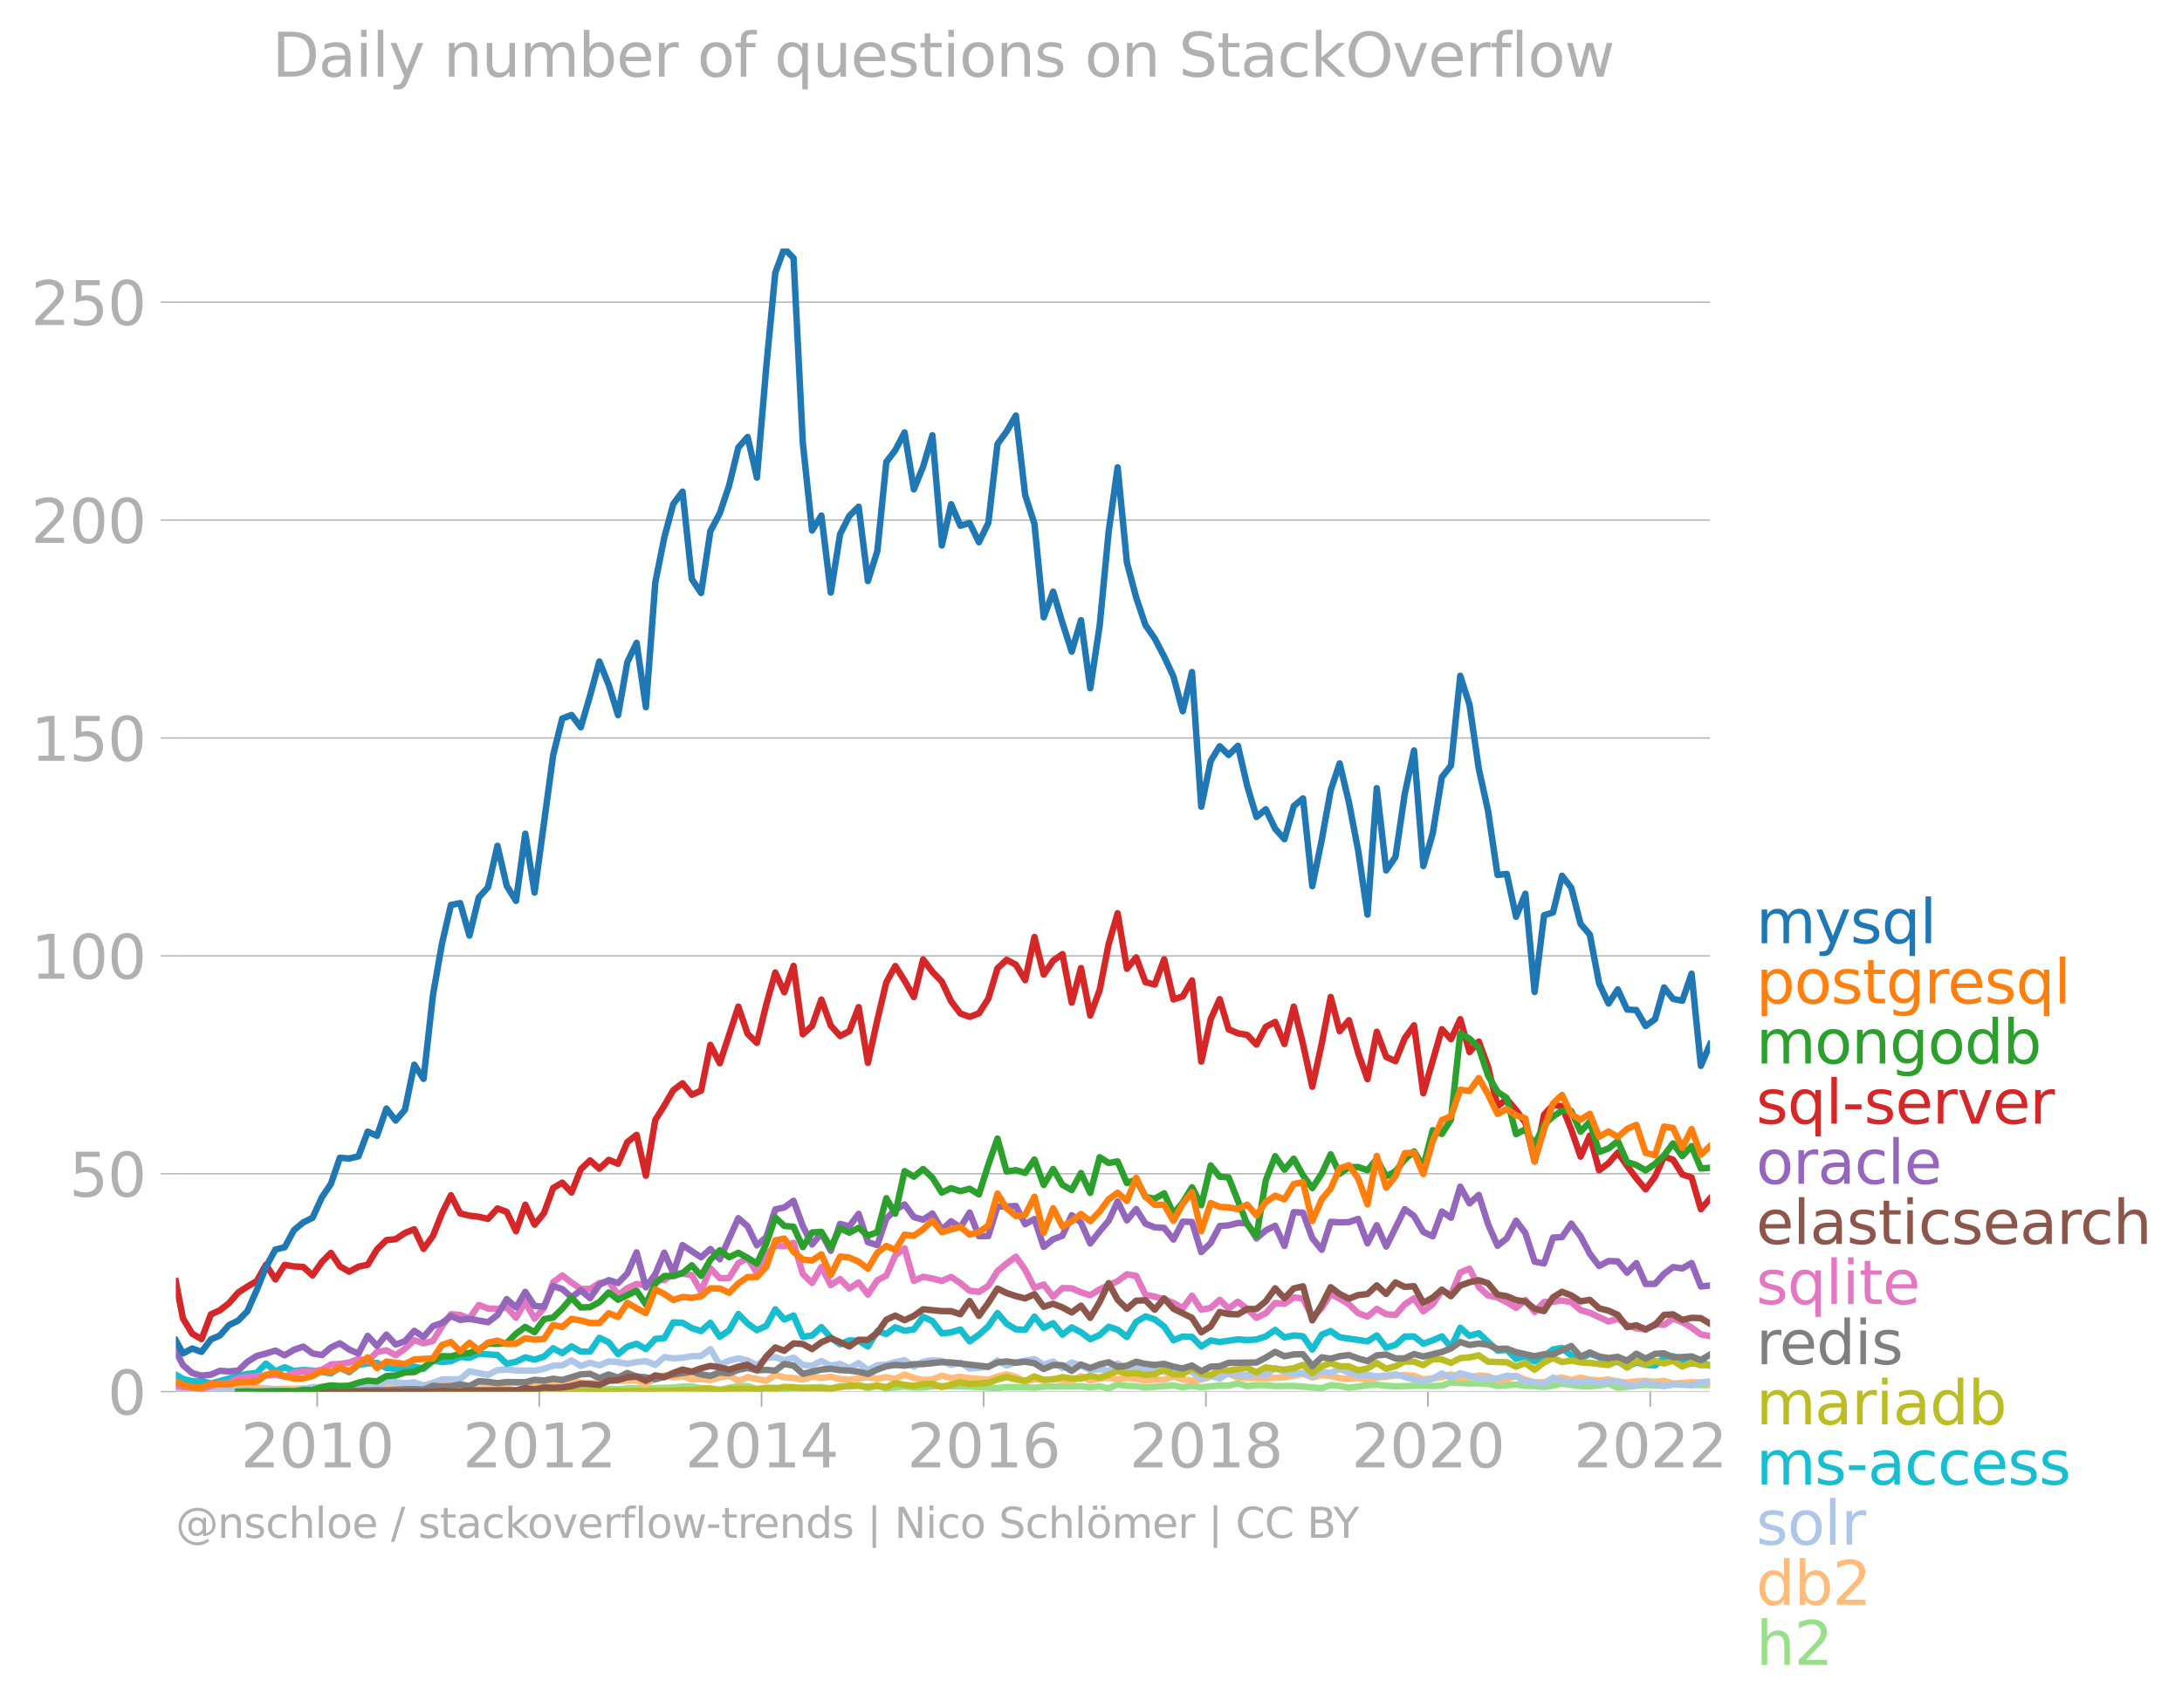 <svg xmlns:xlink="http://www.w3.org/1999/xlink" width="677.207" height="530.235" viewBox="0 0 507.905 397.676" xmlns="http://www.w3.org/2000/svg"><defs><style>*{stroke-linejoin:round;stroke-linecap:butt}</style></defs><g id="figure_1"><path d="M0 397.676h507.905V0H0v397.676z" style="fill:none" id="patch_1"/><g id="axes_1"><path d="M40.922 323.95h357.12V57.838H40.923V323.95z" style="fill:none" id="patch_2"/><g id="matplotlib.axis_1"><g id="xtick_1"><g id="line2d_1"><defs><path id="mc02fc3fe0a" d="M0 0v3.5" style="stroke:#b0b0b0;stroke-width:.4"/></defs><use xlink:href="#mc02fc3fe0a" x="73.842" y="323.95" style="fill:#b0b0b0;stroke:#b0b0b0;stroke-width:.4"/></g><g style="fill:#b0b0b0" transform="matrix(.14 0 0 -.14 56.027 341.588)" id="text_1"><defs><path id="DejaVuSans-32" d="M1228 531h2203V0H469v531q359 372 979 998 621 627 780 809 303 340 423 576 121 236 121 464 0 372-261 606-261 235-680 235-297 0-627-103-329-103-704-313v638q381 153 712 231 332 78 607 78 725 0 1156-363 431-362 431-968 0-288-108-546-107-257-392-607-78-91-497-524-418-433-1181-1211z" transform="scale(.016)"/><path id="DejaVuSans-30" d="M2034 4250q-487 0-733-480-245-479-245-1442 0-959 245-1439 246-480 733-480 491 0 736 480 246 480 246 1439 0 963-246 1442-245 480-736 480zm0 500q785 0 1199-621 414-620 414-1801 0-1178-414-1799Q2819-91 2034-91q-784 0-1198 620-414 621-414 1799 0 1181 414 1801 414 621 1198 621z" transform="scale(.016)"/><path id="DejaVuSans-31" d="M794 531h1031v3560L703 3866v575l1116 225h631V531h1031V0H794v531z" transform="scale(.016)"/></defs><use xlink:href="#DejaVuSans-32"/><use xlink:href="#DejaVuSans-30" x="63.623"/><use xlink:href="#DejaVuSans-31" x="127.246"/><use xlink:href="#DejaVuSans-30" x="190.869"/></g></g><g id="xtick_2"><use xlink:href="#mc02fc3fe0a" x="125.521" y="323.95" style="fill:#b0b0b0;stroke:#b0b0b0;stroke-width:.4" id="line2d_2"/><g style="fill:#b0b0b0" transform="matrix(.14 0 0 -.14 107.706 341.588)" id="text_2"><use xlink:href="#DejaVuSans-32"/><use xlink:href="#DejaVuSans-30" x="63.623"/><use xlink:href="#DejaVuSans-31" x="127.246"/><use xlink:href="#DejaVuSans-32" x="190.869"/></g></g><g id="xtick_3"><use xlink:href="#mc02fc3fe0a" x="177.272" y="323.95" style="fill:#b0b0b0;stroke:#b0b0b0;stroke-width:.4" id="line2d_3"/><g style="fill:#b0b0b0" transform="matrix(.14 0 0 -.14 159.457 341.588)" id="text_3"><defs><path id="DejaVuSans-34" d="M2419 4116 825 1625h1594v2491zm-166 550h794V1625h666v-525h-666V0h-628v1100H313v609l1940 2957z" transform="scale(.016)"/></defs><use xlink:href="#DejaVuSans-32"/><use xlink:href="#DejaVuSans-30" x="63.623"/><use xlink:href="#DejaVuSans-31" x="127.246"/><use xlink:href="#DejaVuSans-34" x="190.869"/></g></g><g id="xtick_4"><use xlink:href="#mc02fc3fe0a" x="228.951" y="323.95" style="fill:#b0b0b0;stroke:#b0b0b0;stroke-width:.4" id="line2d_4"/><g style="fill:#b0b0b0" transform="matrix(.14 0 0 -.14 211.136 341.588)" id="text_4"><defs><path id="DejaVuSans-36" d="M2113 2584q-425 0-674-291-248-290-248-796 0-503 248-796 249-292 674-292t673 292q248 293 248 796 0 506-248 796-248 291-673 291zm1253 1979v-575q-238 112-480 171-242 60-480 60-625 0-955-422-329-422-376-1275 184 272 462 417 279 145 613 145 703 0 1111-427 408-426 408-1160 0-719-425-1154Q2819-91 2113-91q-810 0-1238 620-428 621-428 1799 0 1106 525 1764t1409 658q238 0 480-47t505-140z" transform="scale(.016)"/></defs><use xlink:href="#DejaVuSans-32"/><use xlink:href="#DejaVuSans-30" x="63.623"/><use xlink:href="#DejaVuSans-31" x="127.246"/><use xlink:href="#DejaVuSans-36" x="190.869"/></g></g><g id="xtick_5"><use xlink:href="#mc02fc3fe0a" x="280.702" y="323.95" style="fill:#b0b0b0;stroke:#b0b0b0;stroke-width:.4" id="line2d_5"/><g style="fill:#b0b0b0" transform="matrix(.14 0 0 -.14 262.887 341.588)" id="text_5"><defs><path id="DejaVuSans-38" d="M2034 2216q-450 0-708-241-257-241-257-662 0-422 257-663 258-241 708-241t709 242q260 243 260 662 0 421-258 662-257 241-711 241zm-631 268q-406 100-633 378-226 279-226 679 0 559 398 884 399 325 1092 325 697 0 1094-325t397-884q0-400-227-679-226-278-629-378 456-106 710-416 255-309 255-755 0-679-414-1042Q2806-91 2034-91q-771 0-1186 362-414 363-414 1042 0 446 256 755 257 310 713 416zm-231 997q0-362 226-565 227-203 636-203 407 0 636 203 230 203 230 565 0 363-230 566-229 203-636 203-409 0-636-203-226-203-226-566z" transform="scale(.016)"/></defs><use xlink:href="#DejaVuSans-32"/><use xlink:href="#DejaVuSans-30" x="63.623"/><use xlink:href="#DejaVuSans-31" x="127.246"/><use xlink:href="#DejaVuSans-38" x="190.869"/></g></g><g id="xtick_6"><use xlink:href="#mc02fc3fe0a" x="332.381" y="323.95" style="fill:#b0b0b0;stroke:#b0b0b0;stroke-width:.4" id="line2d_6"/><g style="fill:#b0b0b0" transform="matrix(.14 0 0 -.14 314.566 341.588)" id="text_6"><use xlink:href="#DejaVuSans-32"/><use xlink:href="#DejaVuSans-30" x="63.623"/><use xlink:href="#DejaVuSans-32" x="127.246"/><use xlink:href="#DejaVuSans-30" x="190.869"/></g></g><g id="xtick_7"><use xlink:href="#mc02fc3fe0a" x="384.131" y="323.95" style="fill:#b0b0b0;stroke:#b0b0b0;stroke-width:.4" id="line2d_7"/><g style="fill:#b0b0b0" transform="matrix(.14 0 0 -.14 366.316 341.588)" id="text_7"><use xlink:href="#DejaVuSans-32"/><use xlink:href="#DejaVuSans-30" x="63.623"/><use xlink:href="#DejaVuSans-32" x="127.246"/><use xlink:href="#DejaVuSans-32" x="190.869"/></g></g></g><g id="matplotlib.axis_2"><g id="ytick_1"><path d="M40.922 323.95h357.12" clip-path="url(#p353e716bc3)" style="fill:none;stroke:#b0b0b0;stroke-width:.3;stroke-linecap:square" id="line2d_8"/><g id="line2d_9"><defs><path id="mfaa121a5dd" d="M0 0h-3.5" style="stroke:#b0b0b0;stroke-width:.3"/></defs><use xlink:href="#mfaa121a5dd" x="40.922" y="323.95" style="fill:#b0b0b0;stroke:#b0b0b0;stroke-width:.3"/></g><use xlink:href="#DejaVuSans-30" style="fill:#b0b0b0" transform="matrix(.14 0 0 -.14 25.015 329.269)" id="text_8"/></g><g id="ytick_2"><path d="M40.922 273.228h357.12" clip-path="url(#p353e716bc3)" style="fill:none;stroke:#b0b0b0;stroke-width:.3;stroke-linecap:square" id="line2d_10"/><use xlink:href="#mfaa121a5dd" x="40.922" y="273.228" style="fill:#b0b0b0;stroke:#b0b0b0;stroke-width:.3" id="line2d_11"/><g style="fill:#b0b0b0" transform="matrix(.14 0 0 -.14 16.108 278.546)" id="text_9"><defs><path id="DejaVuSans-35" d="M691 4666h2478v-532H1269V2991q137 47 274 70 138 23 276 23 781 0 1237-428 457-428 457-1159 0-753-469-1171Q2575-91 1722-91q-294 0-599 50Q819 9 494 109v635q281-153 581-228t634-75q541 0 856 284 316 284 316 772 0 487-316 771-315 285-856 285-253 0-505-56-251-56-513-175v2344z" transform="scale(.016)"/></defs><use xlink:href="#DejaVuSans-35"/><use xlink:href="#DejaVuSans-30" x="63.623"/></g></g><g id="ytick_3"><path d="M40.922 222.505h357.12" clip-path="url(#p353e716bc3)" style="fill:none;stroke:#b0b0b0;stroke-width:.3;stroke-linecap:square" id="line2d_12"/><use xlink:href="#mfaa121a5dd" x="40.922" y="222.505" style="fill:#b0b0b0;stroke:#b0b0b0;stroke-width:.3" id="line2d_13"/><g style="fill:#b0b0b0" transform="matrix(.14 0 0 -.14 7.2 227.824)" id="text_10"><use xlink:href="#DejaVuSans-31"/><use xlink:href="#DejaVuSans-30" x="63.623"/><use xlink:href="#DejaVuSans-30" x="127.246"/></g></g><g id="ytick_4"><path d="M40.922 171.783h357.12" clip-path="url(#p353e716bc3)" style="fill:none;stroke:#b0b0b0;stroke-width:.3;stroke-linecap:square" id="line2d_14"/><use xlink:href="#mfaa121a5dd" x="40.922" y="171.783" style="fill:#b0b0b0;stroke:#b0b0b0;stroke-width:.3" id="line2d_15"/><g style="fill:#b0b0b0" transform="matrix(.14 0 0 -.14 7.2 177.102)" id="text_11"><use xlink:href="#DejaVuSans-31"/><use xlink:href="#DejaVuSans-35" x="63.623"/><use xlink:href="#DejaVuSans-30" x="127.246"/></g></g><g id="ytick_5"><path d="M40.922 121.06h357.12" clip-path="url(#p353e716bc3)" style="fill:none;stroke:#b0b0b0;stroke-width:.3;stroke-linecap:square" id="line2d_16"/><use xlink:href="#mfaa121a5dd" x="40.922" y="121.061" style="fill:#b0b0b0;stroke:#b0b0b0;stroke-width:.3" id="line2d_17"/><g style="fill:#b0b0b0" transform="matrix(.14 0 0 -.14 7.2 126.38)" id="text_12"><use xlink:href="#DejaVuSans-32"/><use xlink:href="#DejaVuSans-30" x="63.623"/><use xlink:href="#DejaVuSans-30" x="127.246"/></g></g><g id="ytick_6"><path d="M40.922 70.338h357.12" clip-path="url(#p353e716bc3)" style="fill:none;stroke:#b0b0b0;stroke-width:.3;stroke-linecap:square" id="line2d_18"/><use xlink:href="#mfaa121a5dd" x="40.922" y="70.338" style="fill:#b0b0b0;stroke:#b0b0b0;stroke-width:.3" id="line2d_19"/><g style="fill:#b0b0b0" transform="matrix(.14 0 0 -.14 7.2 75.657)" id="text_13"><use xlink:href="#DejaVuSans-32"/><use xlink:href="#DejaVuSans-35" x="63.623"/><use xlink:href="#DejaVuSans-30" x="127.246"/></g></g></g><path d="m40.922 323.886 8.177.064 30.017-.098 4.318-.033 4.319-.098 2.194.196 2.16-.035 2.159-.194 4.318-.033 2.195.131 4.177-.262 2.159.155 2.159-.35 4.318.195 4.354-.115 2.16.344 2.159-.48 2.159.186 2.195-.164 2.123-.29 2.124.225 2.16-.126 2.159.322 2.159.017 2.16-.279 4.353.245 2.16-.245 2.158-.026 2.16.223 2.194-.23 4.177-.13 2.16-.269 2.158.007 2.16.433 2.159-.008 2.194.328 4.319-.851 2.16.024 2.158.63 2.195-.261 2.088.01 2.089.219 4.318-.262 2.16.036 2.159-.167 2.194.36 2.16-.565 2.159.107 2.159-.344 2.16.704 2.194-.524 2.088.581 4.248-.457 2.159.269 2.16-.032 2.158-.263 2.195-.065 2.16.091 2.158-.058 8.637.436 2.124-.24 4.319.033 2.159.134 2.159-.265 4.354-.04 4.318-.067 2.16.27 2.194-.229 2.088.483 2.089-.908 2.16.316 2.158.077 2.16.295 6.513-.473 2.159.407 2.159-.306 2.16.338 4.282-.434 2.089.042 2.159-.487 2.16.618 2.158-.246 2.16.017 2.194.196 4.319-.033 6.513.524 2.088-.704 2.088.18 2.16.429 4.318-.575 2.16-.148 2.194.261 2.16.124 6.477-.156 2.194.098 2.124-.09 2.124-.761 4.318.262 2.16-.063 2.159.128 2.195.491 4.318-.327 2.16.316 2.158.044 2.195.229 2.088-.333 2.089-.452 4.318.589 2.16.025 2.159-.156 2.194-.458 2.16.952 6.477-.658 4.283.194 2.089-.325 2.159-.09 2.16.221 4.317.033h0" clip-path="url(#p353e716bc3)" style="fill:none;stroke:#98df8a;stroke-width:1.5;stroke-linecap:square" id="line2d_20"/><path d="m40.922 323.316 1.664.34 2.16-.18 4.353.245 2.089-.35 2.088.055 2.16-.186 2.158.12 2.16-.256 2.159.06 2.195.197 2.159-.087 2.159.054 2.16-.156 2.158.156 6.372-.524 2.159.03 2.16.33 4.318-.327 2.194.295 2.16-.366 2.159-.027 2.159.163 2.16-.032 4.282-.804 2.089.182 2.159.586 2.159-.095 2.16-.92 2.158.364 2.195-.164 2.16.105 2.159-.301 4.318.229 2.195.523 2.123-.41 2.124-.67 6.478.46 2.16-.132 2.194-.393h4.318l2.16-.118 2.159 1.002 2.194-1.506 2.089-.699 2.088.536 2.16-.313 2.158.77 2.16-.094 2.159.258 2.194-.621 2.16-.415 2.159 1.167 2.16-.795 4.353.795 2.088-1.324 2.089.539 2.159.16 2.16.364 2.158-.703 2.16.343 2.194-.295 2.16.527 2.159.128 4.318-.557 2.195.36 2.088-.359 2.089.425 2.159-1.045 2.159.783 2.16.502 2.158-.142 2.195-.884 2.16.586 2.158-.291 2.16.291 4.353.363 2.124-.751 2.124-.492 2.16.576 2.159 1.093 2.159-.552 2.159.224 2.195-.261 4.318.49 2.16-1.163 2.158 1 2.195-.458 2.088-.149 2.089.312 2.16-.3 2.158.17 2.16.507 2.159-.278 2.194.032 2.16-.769 2.159.704 2.159.21 2.16-.145 2.194-.72 2.088-.194 2.089-.46 2.159.91 6.478.137 4.353-.239 4.319-.811 2.159.886 2.195-.589 2.088.203 2.088.517 2.16.132 2.159-.164 2.16.401 2.158-.467 4.354-.514 2.16-.075 2.159.143 2.159.806 4.318-.478 2.124-.667 2.16.914 2.158-.26 2.16-.383 2.159.154 2.195.982 2.159-.256 2.159-.791 2.16.892 2.158.613 2.195-.033 2.088-.706 2.089-.406 2.16.6 2.158-.568 2.16.466 2.159.222 2.194-.262 2.16.547 2.159.173 2.159-.274 2.16-.119 2.194.23 2.088-.21 2.089.602 4.318-.295 2.16.062 2.159.298h0" clip-path="url(#p353e716bc3)" style="fill:none;stroke:#ffbb78;stroke-width:1.5;stroke-linecap:square" id="line2d_21"/><path d="m40.922 323.886 1.664-.1 8.602.091 2.088-.189 6.478.025 2.159-.221 2.195-.098 2.159.218 2.159.01 2.16-.247 2.158-.505 2.195.065 2.088-.18 2.089-.049 2.159.297 2.16-.395 2.158-.72 2.16.851 2.194-1.243 4.319.49 2.159-.2 2.16.724 2.194-.622 2.088-.764 4.248-.082 2.159-1.837 4.318.818 2.195-1.08 2.16-.167 2.159.232 4.318.066 2.195-.458 2.123-.718 2.124-.068 2.16-1.15 2.159 1.281 2.159-.74 2.16.61 2.194-.917 2.159.171 2.16.385 2.158-.418 2.16-.203 2.194.883 2.089-1.825 2.088.287 2.16-.123 2.158-.368 2.16-.072 2.159-1.564 2.194 3.6 2.16-.92 2.159-.553 2.16.52 2.158 1.084 2.195-1.67 2.088-.221 2.089.745 2.159-.615 2.16 1.695 2.158.165 2.16-1.081 2.194 1.08 2.16-.405 2.159.994 2.159-1.197 2.16 1.655 2.194-1.145 2.088-.152 2.089-.568 2.159-.466 2.159 1.513 2.16-1.141 2.158-.364 2.195.163 2.16.945 2.158-.52 2.16 1.365 4.353-.383 2.124-1.516 2.124 1.19 2.16-.745 4.318-.744 2.159 1.292 2.195-.72 2.159 1.525 2.159-1.296 2.16.687 2.158 1.08 2.195-.229 2.088.381 2.089-1.69 2.16 1.236 2.158-.287 2.16.726 2.159-.039 2.194.295 2.16.083 2.159-.312 2.159.244 2.16 1.555 2.194-.621 2.088.621 2.089-1.341 2.159.598 2.16-.042 2.158-.263 2.16.198 2.194-1.604 2.16.933 2.159.31 2.159-.107 2.159.828 2.195-1.146 2.088.332 2.088-.953 2.16.871 2.159.7 2.16-.159 2.158.322 2.195-.164 2.16-.327 4.318 1.251 2.159.353 2.194-.557 2.124-1.222 2.124.928 2.16-.956 2.158.53 2.16.721 2.159-.164 2.195.098 2.159-.644 2.159.153 2.16 1.267 2.158.107 2.195.393 2.088-1.46 2.089.707 4.318.393 2.16-.41 2.159.574 2.194-.393 2.16-.046 2.159.864 2.159.05 2.16-.639 4.282.856 2.089-.398 4.318.197 2.16-.626 2.159-.258h0" clip-path="url(#p353e716bc3)" style="fill:none;stroke:#aec7e8;stroke-width:1.5;stroke-linecap:square" id="line2d_22"/><g style="fill:#1f77b4" transform="matrix(.14 0 0 -.14 408.756 219.564)" id="text_14"><defs><path id="DejaVuSans-6d" d="M3328 2828q216 388 516 572t706 184q547 0 844-383 297-382 297-1088V0h-578v2094q0 503-179 746-178 244-543 244-447 0-707-297-259-296-259-809V0h-578v2094q0 506-178 748t-550 242q-441 0-701-298-259-298-259-808V0H581v3500h578v-544q197 322 472 475t653 153q382 0 649-194 267-193 395-562z" transform="scale(.016)"/><path id="DejaVuSans-79" d="M2059-325q-243-625-475-815-231-191-618-191H506v481h338q237 0 368 113 132 112 291 531l103 262L191 3500h609L1894 763l1094 2737h609L2059-325z" transform="scale(.016)"/><path id="DejaVuSans-73" d="M2834 3397v-544q-243 125-506 187-262 63-544 63-428 0-642-131t-214-394q0-200 153-314t616-217l197-44q612-131 870-370t258-667q0-488-386-773Q2250-91 1575-91q-281 0-586 55T347 128v594q319-166 628-249 309-82 613-82 406 0 624 139 219 139 219 392 0 234-158 359-157 125-692 241l-200 47q-534 112-772 345-237 233-237 639 0 494 350 762 350 269 994 269 318 0 599-47 282-46 519-140z" transform="scale(.016)"/><path id="DejaVuSans-71" d="M947 1747q0-634 261-995t717-361q456 0 718 361 263 361 263 995t-263 995q-262 361-718 361t-717-361q-261-361-261-995zM2906 525q-181-312-458-464-276-152-664-152-634 0-1033 506-398 507-398 1332t398 1331q399 506 1033 506 388 0 664-152 277-151 458-463v531h575v-4831h-575V525z" transform="scale(.016)"/><path id="DejaVuSans-6c" d="M603 4863h575V0H603v4863z" transform="scale(.016)"/></defs><use xlink:href="#DejaVuSans-6d"/><use xlink:href="#DejaVuSans-79" x="97.412"/><use xlink:href="#DejaVuSans-73" x="156.592"/><use xlink:href="#DejaVuSans-71" x="208.691"/><use xlink:href="#DejaVuSans-6c" x="272.168"/></g><g style="fill:#ff7f0e" transform="matrix(.14 0 0 -.14 408.756 233.564)" id="text_15"><defs><path id="DejaVuSans-70" d="M1159 525v-1856H581v4831h578v-531q182 312 458 463 277 152 661 152 638 0 1036-506 399-506 399-1331T3314 415Q2916-91 2278-91q-384 0-661 152-276 152-458 464zm1957 1222q0 634-261 995t-717 361q-457 0-718-361t-261-995q0-634 261-995t718-361q456 0 717 361t261 995z" transform="scale(.016)"/><path id="DejaVuSans-6f" d="M1959 3097q-462 0-731-361t-269-989q0-628 267-989 268-361 733-361 460 0 728 362 269 363 269 988 0 622-269 986-268 364-728 364zm0 487q750 0 1178-488 429-487 429-1349 0-859-429-1349Q2709-91 1959-91q-753 0-1180 489-426 490-426 1349 0 862 426 1349 427 488 1180 488z" transform="scale(.016)"/><path id="DejaVuSans-74" d="M1172 4494v-994h1184v-447H1172V1153q0-428 117-550t477-122h590V0h-590q-666 0-919 248-253 249-253 905v1900H172v447h422v994h578z" transform="scale(.016)"/><path id="DejaVuSans-67" d="M2906 1791q0 625-258 968-257 344-723 344-462 0-720-344-258-343-258-968 0-622 258-966t720-344q466 0 723 344 258 344 258 966zm575-1357q0-893-397-1329-396-436-1215-436-303 0-572 45t-522 139v559q253-137 500-202 247-66 503-66 566 0 847 295t281 892v285q-178-310-456-463T1784 0Q1141 0 747 490 353 981 353 1791q0 812 394 1302 394 491 1037 491 388 0 666-153t456-462v531h575V434z" transform="scale(.016)"/><path id="DejaVuSans-72" d="M2631 2963q-97 56-211 82-114 27-251 27-488 0-749-317t-261-911V0H581v3500h578v-544q182 319 472 473 291 155 707 155 59 0 131-8 72-7 159-23l3-590z" transform="scale(.016)"/><path id="DejaVuSans-65" d="M3597 1894v-281H953q38-594 358-905t892-311q331 0 642 81t618 244V178Q3153 47 2828-22t-659-69q-838 0-1327 487-489 488-489 1320 0 859 464 1363 464 505 1252 505 706 0 1117-455 411-454 411-1235zm-575 169q-6 471-264 752-258 282-683 282-481 0-770-272t-333-766l2050 4z" transform="scale(.016)"/></defs><use xlink:href="#DejaVuSans-70"/><use xlink:href="#DejaVuSans-6f" x="63.477"/><use xlink:href="#DejaVuSans-73" x="124.658"/><use xlink:href="#DejaVuSans-74" x="176.758"/><use xlink:href="#DejaVuSans-67" x="215.967"/><use xlink:href="#DejaVuSans-72" x="279.443"/><use xlink:href="#DejaVuSans-65" x="318.307"/><use xlink:href="#DejaVuSans-73" x="379.83"/><use xlink:href="#DejaVuSans-71" x="431.93"/><use xlink:href="#DejaVuSans-6c" x="495.406"/></g><g style="fill:#2ca02c" transform="matrix(.14 0 0 -.14 408.756 247.564)" id="text_16"><defs><path id="DejaVuSans-6e" d="M3513 2113V0h-575v2094q0 497-194 743-194 247-581 247-466 0-735-297-269-296-269-809V0H581v3500h578v-544q207 316 486 472 280 156 646 156 603 0 912-373 310-373 310-1098z" transform="scale(.016)"/><path id="DejaVuSans-64" d="M2906 2969v1894h575V0h-575v525q-181-312-458-464-276-152-664-152-634 0-1033 506-398 507-398 1332t398 1331q399 506 1033 506 388 0 664-152 277-151 458-463zM947 1747q0-634 261-995t717-361q456 0 718 361 263 361 263 995t-263 995q-262 361-718 361t-717-361q-261-361-261-995z" transform="scale(.016)"/><path id="DejaVuSans-62" d="M3116 1747q0 634-261 995t-717 361q-457 0-718-361t-261-995q0-634 261-995t718-361q456 0 717 361t261 995zM1159 2969q182 312 458 463 277 152 661 152 638 0 1036-506 399-506 399-1331T3314 415Q2916-91 2278-91q-384 0-661 152-276 152-458 464V0H581v4863h578V2969z" transform="scale(.016)"/></defs><use xlink:href="#DejaVuSans-6d"/><use xlink:href="#DejaVuSans-6f" x="97.412"/><use xlink:href="#DejaVuSans-6e" x="158.594"/><use xlink:href="#DejaVuSans-67" x="221.973"/><use xlink:href="#DejaVuSans-6f" x="285.449"/><use xlink:href="#DejaVuSans-64" x="346.631"/><use xlink:href="#DejaVuSans-62" x="410.107"/></g><g style="fill:#d62728" transform="matrix(.14 0 0 -.14 408.756 261.564)" id="text_17"><defs><path id="DejaVuSans-2d" d="M313 2009h1684v-512H313v512z" transform="scale(.016)"/><path id="DejaVuSans-76" d="M191 3500h609L1894 563l1094 2937h609L2284 0h-781L191 3500z" transform="scale(.016)"/></defs><use xlink:href="#DejaVuSans-73"/><use xlink:href="#DejaVuSans-71" x="52.1"/><use xlink:href="#DejaVuSans-6c" x="115.576"/><use xlink:href="#DejaVuSans-2d" x="143.359"/><use xlink:href="#DejaVuSans-73" x="179.443"/><use xlink:href="#DejaVuSans-65" x="231.543"/><use xlink:href="#DejaVuSans-72" x="293.066"/><use xlink:href="#DejaVuSans-76" x="334.18"/><use xlink:href="#DejaVuSans-65" x="393.359"/><use xlink:href="#DejaVuSans-72" x="454.883"/></g><g style="fill:#9467bd" transform="matrix(.14 0 0 -.14 408.756 275.564)" id="text_18"><defs><path id="DejaVuSans-61" d="M2194 1759q-697 0-966-159t-269-544q0-306 202-486 202-179 548-179 479 0 768 339t289 901v128h-572zm1147 238V0h-575v531q-197-318-491-470T1556-91q-537 0-855 302-317 302-317 808 0 590 395 890 396 300 1180 300h807v57q0 397-261 614t-733 217q-300 0-585-72-284-72-546-216v532q315 122 612 182 297 61 578 61 760 0 1135-394 375-393 375-1193z" transform="scale(.016)"/><path id="DejaVuSans-63" d="M3122 3366v-538q-244 135-489 202t-495 67q-560 0-870-355-309-354-309-995t309-996q310-354 870-354 250 0 495 67t489 202V134Q2881 22 2623-34q-257-57-548-57-791 0-1257 497-465 497-465 1341 0 856 470 1346 471 491 1290 491 265 0 518-55 253-54 491-163z" transform="scale(.016)"/></defs><use xlink:href="#DejaVuSans-6f"/><use xlink:href="#DejaVuSans-72" x="61.182"/><use xlink:href="#DejaVuSans-61" x="102.295"/><use xlink:href="#DejaVuSans-63" x="163.574"/><use xlink:href="#DejaVuSans-6c" x="218.555"/><use xlink:href="#DejaVuSans-65" x="246.338"/></g><g style="fill:#8c564b" transform="matrix(.14 0 0 -.14 408.756 289.564)" id="text_19"><defs><path id="DejaVuSans-69" d="M603 3500h575V0H603v3500zm0 1363h575v-729H603v729z" transform="scale(.016)"/><path id="DejaVuSans-68" d="M3513 2113V0h-575v2094q0 497-194 743-194 247-581 247-466 0-735-297-269-296-269-809V0H581v4863h578V2956q207 316 486 472 280 156 646 156 603 0 912-373 310-373 310-1098z" transform="scale(.016)"/></defs><use xlink:href="#DejaVuSans-65"/><use xlink:href="#DejaVuSans-6c" x="61.523"/><use xlink:href="#DejaVuSans-61" x="89.307"/><use xlink:href="#DejaVuSans-73" x="150.586"/><use xlink:href="#DejaVuSans-74" x="202.686"/><use xlink:href="#DejaVuSans-69" x="241.895"/><use xlink:href="#DejaVuSans-63" x="269.678"/><use xlink:href="#DejaVuSans-73" x="324.658"/><use xlink:href="#DejaVuSans-65" x="376.758"/><use xlink:href="#DejaVuSans-61" x="438.281"/><use xlink:href="#DejaVuSans-72" x="499.561"/><use xlink:href="#DejaVuSans-63" x="538.424"/><use xlink:href="#DejaVuSans-68" x="593.404"/></g><g style="fill:#e377c2" transform="matrix(.14 0 0 -.14 408.756 303.564)" id="text_20"><use xlink:href="#DejaVuSans-73"/><use xlink:href="#DejaVuSans-71" x="52.1"/><use xlink:href="#DejaVuSans-6c" x="115.576"/><use xlink:href="#DejaVuSans-69" x="143.359"/><use xlink:href="#DejaVuSans-74" x="171.143"/><use xlink:href="#DejaVuSans-65" x="210.352"/></g><g style="fill:#7f7f7f" transform="matrix(.14 0 0 -.14 408.756 317.564)" id="text_21"><use xlink:href="#DejaVuSans-72"/><use xlink:href="#DejaVuSans-65" x="38.863"/><use xlink:href="#DejaVuSans-64" x="100.387"/><use xlink:href="#DejaVuSans-69" x="163.863"/><use xlink:href="#DejaVuSans-73" x="191.646"/></g><g style="fill:#bcbd22" transform="matrix(.14 0 0 -.14 408.756 331.564)" id="text_22"><use xlink:href="#DejaVuSans-6d"/><use xlink:href="#DejaVuSans-61" x="97.412"/><use xlink:href="#DejaVuSans-72" x="158.691"/><use xlink:href="#DejaVuSans-69" x="199.805"/><use xlink:href="#DejaVuSans-61" x="227.588"/><use xlink:href="#DejaVuSans-64" x="288.867"/><use xlink:href="#DejaVuSans-62" x="352.344"/></g><g style="fill:#17becf" transform="matrix(.14 0 0 -.14 408.756 345.564)" id="text_23"><use xlink:href="#DejaVuSans-6d"/><use xlink:href="#DejaVuSans-73" x="97.412"/><use xlink:href="#DejaVuSans-2d" x="149.512"/><use xlink:href="#DejaVuSans-61" x="185.596"/><use xlink:href="#DejaVuSans-63" x="246.875"/><use xlink:href="#DejaVuSans-63" x="301.855"/><use xlink:href="#DejaVuSans-65" x="356.836"/><use xlink:href="#DejaVuSans-73" x="418.359"/><use xlink:href="#DejaVuSans-73" x="470.459"/></g><g style="fill:#aec7e8" transform="matrix(.14 0 0 -.14 408.756 359.564)" id="text_24"><use xlink:href="#DejaVuSans-73"/><use xlink:href="#DejaVuSans-6f" x="52.1"/><use xlink:href="#DejaVuSans-6c" x="113.281"/><use xlink:href="#DejaVuSans-72" x="141.064"/></g><g style="fill:#ffbb78" transform="matrix(.14 0 0 -.14 408.756 373.564)" id="text_25"><use xlink:href="#DejaVuSans-64"/><use xlink:href="#DejaVuSans-62" x="63.477"/><use xlink:href="#DejaVuSans-32" x="126.953"/></g><g style="fill:#98df8a" transform="matrix(.14 0 0 -.14 408.756 387.564)" id="text_26"><use xlink:href="#DejaVuSans-68"/><use xlink:href="#DejaVuSans-32" x="63.379"/></g><g style="fill:#b0b0b0" transform="matrix(.097 0 0 -.097 40.922 357.986)" id="text_27"><defs><path id="DejaVuSans-40" d="M2381 1678q0-447 222-702 222-254 610-254 384 0 604 256 221 256 221 700 0 438-225 695-225 258-607 258-378 0-602-256-223-256-223-697zm1703-934q-187-241-429-355t-564-114q-538 0-874 389t-336 1014q0 625 337 1015 338 391 873 391 322 0 565-117 244-117 428-354v409h447V722q457 69 714 417 258 349 258 902 0 334-99 628-98 294-298 544-325 409-792 626t-1017 217q-384 0-738-102-353-101-653-301-490-319-767-836-276-517-276-1120 0-497 179-932 180-434 521-765 328-325 759-495 431-171 922-171 403 0 792 136t714 389l281-347q-390-303-851-464t-936-161q-578 0-1091 205-512 205-912 595Q841 78 631 592q-209 514-209 1105 0 569 212 1084 213 516 607 907 403 396 931 607t1119 211q662 0 1229-272 568-271 952-771 234-307 357-666 124-359 124-744 0-822-497-1297T4084 263v481z" transform="scale(.016)"/><path id="DejaVuSans-2f" d="M1625 4666h531L531-594H0l1625 5260z" transform="scale(.016)"/><path id="DejaVuSans-6b" d="M581 4863h578V1991l1716 1509h734L1753 1863 3688 0h-750L1159 1709V0H581v4863z" transform="scale(.016)"/><path id="DejaVuSans-66" d="M2375 4863v-479h-550q-309 0-430-125-120-125-120-450v-309h947v-447h-947V0H697v3053H147v447h550v244q0 584 272 851 272 268 862 268h544z" transform="scale(.016)"/><path id="DejaVuSans-77" d="M269 3500h575l719-2731 715 2731h678l719-2731 716 2731h575L4050 0h-678l-753 2869L1863 0h-679L269 3500z" transform="scale(.016)"/><path id="DejaVuSans-7c" d="M1344 4891v-6400H813v6400h531z" transform="scale(.016)"/><path id="DejaVuSans-4e" d="M628 4666h850L3547 763v3903h612V0h-850L1241 3903V0H628v4666z" transform="scale(.016)"/><path id="DejaVuSans-53" d="M3425 4513v-616q-359 172-678 256-319 85-616 85-515 0-795-200t-280-569q0-310 186-468 186-157 705-254l381-78q706-135 1042-474t336-907q0-679-455-1029Q2797-91 1919-91q-331 0-705 75-373 75-773 222v650q384-215 753-325 369-109 725-109 540 0 834 212 294 213 294 607 0 343-211 537t-692 291l-385 75q-706 140-1022 440-315 300-315 835 0 619 436 975t1201 356q329 0 669-60 341-59 697-177z" transform="scale(.016)"/><path id="DejaVuSans-f6" d="M1959 3097q-462 0-731-361t-269-989q0-628 267-989 268-361 733-361 460 0 728 362 269 363 269 988 0 622-269 986-268 364-728 364zm0 487q750 0 1178-488 429-487 429-1349 0-859-429-1349Q2709-91 1959-91q-753 0-1180 489-426 490-426 1349 0 862 426 1349 427 488 1180 488zm295 1266h634v-631h-634v631zm-1222 0h634v-631h-634v631z" transform="scale(.016)"/><path id="DejaVuSans-43" d="M4122 4306v-665q-319 297-680 443-361 147-767 147-800 0-1225-489t-425-1414q0-922 425-1411t1225-489q406 0 767 147t680 444V359q-331-225-702-338-370-112-782-112-1060 0-1670 648-609 649-609 1771 0 1125 609 1773 610 649 1670 649 418 0 788-111 371-111 696-333z" transform="scale(.016)"/><path id="DejaVuSans-42" d="M1259 2228V519h1013q509 0 754 211 246 211 246 645 0 438-246 645-245 208-754 208H1259zm0 1919V2741h935q462 0 688 173 227 174 227 530 0 353-227 528-226 175-688 175h-935zm-631 519h1613q722 0 1112-300 391-300 391-853 0-429-200-682t-588-315q466-100 724-418 258-317 258-792 0-625-425-966Q3088 0 2303 0H628v4666z" transform="scale(.016)"/><path id="DejaVuSans-59" d="M-13 4666h679l1293-1919 1285 1919h678L2272 2222V0h-634v2222L-13 4666z" transform="scale(.016)"/></defs><use xlink:href="#DejaVuSans-40"/><use xlink:href="#DejaVuSans-6e" x="100"/><use xlink:href="#DejaVuSans-73" x="163.379"/><use xlink:href="#DejaVuSans-63" x="215.479"/><use xlink:href="#DejaVuSans-68" x="270.459"/><use xlink:href="#DejaVuSans-6c" x="333.838"/><use xlink:href="#DejaVuSans-6f" x="361.621"/><use xlink:href="#DejaVuSans-65" x="422.803"/><use xlink:href="#DejaVuSans-20" x="484.326"/><use xlink:href="#DejaVuSans-2f" x="516.113"/><use xlink:href="#DejaVuSans-20" x="549.805"/><use xlink:href="#DejaVuSans-73" x="581.592"/><use xlink:href="#DejaVuSans-74" x="633.691"/><use xlink:href="#DejaVuSans-61" x="672.9"/><use xlink:href="#DejaVuSans-63" x="734.18"/><use xlink:href="#DejaVuSans-6b" x="789.16"/><use xlink:href="#DejaVuSans-6f" x="843.445"/><use xlink:href="#DejaVuSans-76" x="904.627"/><use xlink:href="#DejaVuSans-65" x="963.807"/><use xlink:href="#DejaVuSans-72" x="1025.33"/><use xlink:href="#DejaVuSans-66" x="1066.443"/><use xlink:href="#DejaVuSans-6c" x="1101.648"/><use xlink:href="#DejaVuSans-6f" x="1129.432"/><use xlink:href="#DejaVuSans-77" x="1190.613"/><use xlink:href="#DejaVuSans-2d" x="1272.4"/><use xlink:href="#DejaVuSans-74" x="1308.484"/><use xlink:href="#DejaVuSans-72" x="1347.693"/><use xlink:href="#DejaVuSans-65" x="1386.557"/><use xlink:href="#DejaVuSans-6e" x="1448.08"/><use xlink:href="#DejaVuSans-64" x="1511.459"/><use xlink:href="#DejaVuSans-73" x="1574.936"/><use xlink:href="#DejaVuSans-20" x="1627.035"/><use xlink:href="#DejaVuSans-7c" x="1658.822"/><use xlink:href="#DejaVuSans-20" x="1692.514"/><use xlink:href="#DejaVuSans-4e" x="1724.301"/><use xlink:href="#DejaVuSans-69" x="1799.105"/><use xlink:href="#DejaVuSans-63" x="1826.889"/><use xlink:href="#DejaVuSans-6f" x="1881.869"/><use xlink:href="#DejaVuSans-20" x="1943.051"/><use xlink:href="#DejaVuSans-53" x="1974.838"/><use xlink:href="#DejaVuSans-63" x="2038.314"/><use xlink:href="#DejaVuSans-68" x="2093.295"/><use xlink:href="#DejaVuSans-6c" x="2156.674"/><use xlink:href="#DejaVuSans-f6" x="2184.457"/><use xlink:href="#DejaVuSans-6d" x="2245.639"/><use xlink:href="#DejaVuSans-65" x="2343.051"/><use xlink:href="#DejaVuSans-72" x="2404.574"/><use xlink:href="#DejaVuSans-20" x="2445.688"/><use xlink:href="#DejaVuSans-7c" x="2477.475"/><use xlink:href="#DejaVuSans-20" x="2511.166"/><use xlink:href="#DejaVuSans-43" x="2542.953"/><use xlink:href="#DejaVuSans-43" x="2612.777"/><use xlink:href="#DejaVuSans-20" x="2682.602"/><use xlink:href="#DejaVuSans-42" x="2714.389"/><use xlink:href="#DejaVuSans-59" x="2777.492"/></g><g style="fill:#b0b0b0" transform="matrix(.14 0 0 -.14 63.337 17.838)" id="text_28"><defs><path id="DejaVuSans-44" d="M1259 4147V519h763q966 0 1414 437 448 438 448 1382 0 937-448 1373t-1414 436h-763zm-631 519h1297q1356 0 1990-564 635-564 635-1764 0-1207-638-1773Q3275 0 1925 0H628v4666z" transform="scale(.016)"/><path id="DejaVuSans-75" d="M544 1381v2119h575V1403q0-497 193-746 194-248 582-248 465 0 735 297 271 297 271 810v1984h575V0h-575v538q-209-319-486-474-276-155-642-155-603 0-916 375-312 375-312 1097zm1447 2203z" transform="scale(.016)"/><path id="DejaVuSans-4f" d="M2522 4238q-688 0-1093-513-404-512-404-1397 0-881 404-1394 405-512 1093-512 687 0 1089 512 402 513 402 1394 0 885-402 1397-402 513-1089 513zm0 512q981 0 1568-658 588-658 588-1764 0-1103-588-1761Q3503-91 2522-91q-984 0-1574 656-589 657-589 1763t589 1764q590 658 1574 658z" transform="scale(.016)"/></defs><use xlink:href="#DejaVuSans-44"/><use xlink:href="#DejaVuSans-61" x="77.002"/><use xlink:href="#DejaVuSans-69" x="138.281"/><use xlink:href="#DejaVuSans-6c" x="166.064"/><use xlink:href="#DejaVuSans-79" x="193.848"/><use xlink:href="#DejaVuSans-20" x="253.027"/><use xlink:href="#DejaVuSans-6e" x="284.814"/><use xlink:href="#DejaVuSans-75" x="348.193"/><use xlink:href="#DejaVuSans-6d" x="411.572"/><use xlink:href="#DejaVuSans-62" x="508.984"/><use xlink:href="#DejaVuSans-65" x="572.461"/><use xlink:href="#DejaVuSans-72" x="633.984"/><use xlink:href="#DejaVuSans-20" x="675.098"/><use xlink:href="#DejaVuSans-6f" x="706.885"/><use xlink:href="#DejaVuSans-66" x="768.066"/><use xlink:href="#DejaVuSans-20" x="803.271"/><use xlink:href="#DejaVuSans-71" x="835.059"/><use xlink:href="#DejaVuSans-75" x="898.535"/><use xlink:href="#DejaVuSans-65" x="961.914"/><use xlink:href="#DejaVuSans-73" x="1023.438"/><use xlink:href="#DejaVuSans-74" x="1075.537"/><use xlink:href="#DejaVuSans-69" x="1114.746"/><use xlink:href="#DejaVuSans-6f" x="1142.529"/><use xlink:href="#DejaVuSans-6e" x="1203.711"/><use xlink:href="#DejaVuSans-73" x="1267.09"/><use xlink:href="#DejaVuSans-20" x="1319.189"/><use xlink:href="#DejaVuSans-6f" x="1350.977"/><use xlink:href="#DejaVuSans-6e" x="1412.158"/><use xlink:href="#DejaVuSans-20" x="1475.537"/><use xlink:href="#DejaVuSans-53" x="1507.324"/><use xlink:href="#DejaVuSans-74" x="1570.801"/><use xlink:href="#DejaVuSans-61" x="1610.01"/><use xlink:href="#DejaVuSans-63" x="1671.289"/><use xlink:href="#DejaVuSans-6b" x="1726.27"/><use xlink:href="#DejaVuSans-4f" x="1784.18"/><use xlink:href="#DejaVuSans-76" x="1862.891"/><use xlink:href="#DejaVuSans-65" x="1922.07"/><use xlink:href="#DejaVuSans-72" x="1983.594"/><use xlink:href="#DejaVuSans-66" x="2024.707"/><use xlink:href="#DejaVuSans-6c" x="2059.912"/><use xlink:href="#DejaVuSans-6f" x="2087.695"/><use xlink:href="#DejaVuSans-77" x="2148.877"/></g><path d="m40.922 320.019 1.664.953 2.16.543 2.159-.052 2.194.589 4.177-1.146 2.16-.642 2.158-.437 2.16-.24 2.159-2.182 2.195 1.8 2.159-.936 2.159.87 2.16-.228 2.158.13 4.283.634 2.089-1.288 2.159 1.032 2.16-1.687 2.158-.342 2.16-.149 2.194 1.211 2.16.189 2.159-.45 2.159-.091 2.16.549 2.194-1.964 2.088.381 2.089-.217 2.159-.98 2.159.194 2.16-.939 4.353.285 2.16 2.048 2.159-.477 2.159-1.01 2.159.519 2.195-.687 2.123-1.962 2.124 1.143 2.16-1.583 2.159 1.223 2.159-.006 2.16-3.2 2.194 1.047 2.159 2.762 2.16-1.748 2.158-.687 2.16 1.243 2.194-2.356 2.089-.191 2.088-3.67 2.16.105 2.158 1.237 2.16.69 2.159-1.934 2.194 3.272 2.16-1.507 2.159-3.794 2.16 2.205 2.158 1.558 2.195-1.014 2.088-3.851 2.089 2.378 2.159-.931 2.16 4.956 2.158-.324 2.16-1.934 2.194 2.455 2.16 1.542 2.159-.92 2.159.142 2.16 1.297 2.194-3.6 2.088.7 2.089-1.583 2.159.82 2.159-.329 2.16-2.918 2.158.987 2.195 2.88 2.16-.249 2.158-.667 2.16 2.764 2.159-1.553 2.194-1.964 2.124-3.078 2.124 2.49 2.16 1.298 2.159.108 2.159-3.083 2.159 2.658 2.195-1.113 2.159 2.681 2.159-1.7 2.16 1.126 2.158 1.624 2.195-.982 2.088-1.92 2.089.677 2.16 1.716 2.158-3.516 2.16-1.285 2.159.696 2.194 1.669 2.16 3.18 2.159-.857 2.159.08 2.16 2.243 2.194-1.407 2.088.354 4.248-.616 2.16.164 2.158-.13 2.16-.72 2.194-1.506 2.16 1.753 2.159-.477 2.159.206 2.159 3.1 2.195-3.47 2.088-.84 2.088 1.43 6.478.964 2.16-1.39 2.194 2.847 2.16-.646 2.158-1.939 2.16-.022 2.159 1.69 2.194-.784 2.124-.93 2.124 2.566 2.16-4.57 2.158 1.886 2.16-.602 4.354 4.038 2.159-.183 2.159 2.114 2.16-.626 2.158 1.215 2.195-1.276 2.088-1.507 2.089-.358 2.16 1.79 2.158.795 2.16-1.234 2.159.776 2.194 1.57 2.16-.52 2.159 1.273 2.159-1.104 2.16.58 2.194.164 2.088-1.848 2.089-.312 2.159 1.146 2.16.556 2.158-.387 2.16.91h0" clip-path="url(#p353e716bc3)" style="fill:none;stroke:#17becf;stroke-width:1.5;stroke-linecap:square" id="line2d_23"/><path d="M59.754 323.95h6.513l34.512-.066 2.088-.115 2.089.148 8.636-.065 6.514.065 2.159-.136 8.601.136 4.319-.033 4.318-.032 17.203-.066 2.16-.276 2.158.113 2.16-.316 2.159-.012 2.194.426 2.16-.447 6.477.12 2.195-.262 2.088.13 2.089-.392 2.159.032 2.16.262 2.158-.093 4.354.126 4.319-.654 2.159.054 2.16.207 2.194-.261 2.088.356 2.089-.913 2.159.375 2.159.247 2.16-.417 2.158-.074 2.195.753 4.318-1.113 2.16.434 4.353-.303 2.124-.772 2.124-.57 2.16.563 2.159.354 2.159-1.064 2.159.802 2.195-.098 2.159-.535 2.159.306 2.16.032 2.158-.621 2.195.425 2.088-.71 2.089-.893 2.16.65 2.158-.127 2.16.431 2.159-.202 2.194-1.047 2.16 1.114 2.159-.001 2.159-1.52 2.16 1.389 2.194.294 2.088-1.21 2.089.163 4.318-.622 2.16 1.033 2.159-1.163 2.194.327 2.16.194 2.159-.325 2.159-.79 2.159 1.968 2.195-1.636 2.088-.707 2.088.707 2.16.039 2.159.91 2.16-.437 2.158-1.265 2.195 1.342 2.16-.584 2.158-1.118 2.16.07 2.159.781 2.194-1.407 2.124.106 2.124.777 2.16-1.102 2.158-.174 2.16-.469 2.159 1.484 4.354.14 2.159 1.005 2.16-.837 2.158 1.557 2.195-1.702 2.088-1.019 2.089.921 2.16-.332 2.158.43 2.16.111 4.353.511 2.16-1.085 2.159 1.674 2.159-1.505 2.16.752 2.194-.818 2.088.61 2.089-.642 2.159 1.349 2.16-.891 2.158.587 2.16-.031h0" clip-path="url(#p353e716bc3)" style="fill:none;stroke:#bcbd22;stroke-width:1.5;stroke-linecap:square" id="line2d_24"/><path d="m61.913 323.95 15.114-.145 4.248-.058 6.478-.157 2.194.033 4.319-.23 2.159-.018 2.16.117 2.194-.917 2.088.18 2.089-.081 2.159-.415 2.159.382 2.16-1.126 2.158.144 2.195.327 2.16-.268 4.318.034 2.159-.551 2.195.164 2.123-.424 2.124.293 4.319-1.31 2.159-.133 2.16.985 2.194-.819 2.159.713 2.16-1.072 2.158.835 2.16.179 2.194.458 4.177-1.145 4.318-.622 2.16.623 2.159.359 2.194-.818 2.16.222 2.159-.811 2.16-.44 2.158.538 2.195-.098 2.088.18 2.089-1.555 2.159.394 2.16 1.897 4.318-.982 2.194-.196 2.16.33 2.159.095 2.159.276 2.16.51 2.194-1.015 2.088-.768 2.089-.312 2.159.165 2.159-.328 2.16-.044 4.353-.447 2.16.075 8.671 1.005 2.124-.994 2.124-.25 2.16.307 2.159-.241 2.159.342 2.159 1.36 2.195-.917 2.159.03 2.159 1.312 2.16-1.48 2.158.825 2.195-.85 2.088-.5 2.089 1.056 2.16-.227 2.158-.951 2.16.511 2.159.241 2.194-.262 2.16.664 2.159.416 2.159-.687 2.16 1.342 2.194-1.08 2.088-.08 2.089-.804 6.477-.088 2.16-1.122 2.194-1.342 2.16 1.01 2.159-.421 2.159-.052 2.159 2.768 2.195-2.029 2.088.304 2.088-.566 2.16-.275 2.159.799 2.16.588 2.158-1.308 2.195-.196 2.16.895 2.158-.012 2.16-1.002 2.159.577 4.318-1.054 2.124-.844 2.16-1.486 2.158.7 2.16-.328 2.159.263 2.195.982 2.159-.061 2.159.813 4.318.95 2.195-.459 2.088.01 4.248-1.923 2.16 2.47 2.158-.982 2.16.949 2.194.36 2.16-.295 2.159.917 2.159-1.627 2.16 1.136 2.194-1.113 2.088-.11 2.089.895 2.159-.03 2.16-.166 2.158.876 2.16-1.301h0" clip-path="url(#p353e716bc3)" style="fill:none;stroke:#7f7f7f;stroke-width:1.5;stroke-linecap:square" id="line2d_25"/><path d="m40.922 322.492 1.664.378 2.16.133 2.159.26 4.283-1.233 2.088-.044 2.16-1.147 2.158-.325 6.514-.524 2.159.477 2.159-.935 2.16-.282 2.158-.078 2.195-.294 2.088-1.268 2.089-.107 2.159-.35 2.16-.828 2.158.558 2.16-2.194 2.194-.36 2.16 1.133 2.159-1.526 2.159-1.957 2.16.714 2.194-.557 2.088-3.403 2.089-2.814 2.159.177 2.159.837 2.16-3.17 2.158.814 2.195.098 2.16-.372 2.159 2.434 2.159-3.685 2.159 3.914 2.195-2.52 2.123-5.962 2.124-1.597 2.16 1.668 2.159 1.474 2.159.014 2.16-1.356 2.194-.458 2.159 3.2 2.16-1.564 2.158-.972 2.16.285 2.194-1.473 2.089.304 2.088-1.613 2.16.062 2.158.396 2.16 3.797 2.159-5.433 2.194 2.324 2.16-.035 2.159-3.467 2.16-1.166 2.158 3.424 2.195-4.287 2.088-2.081 2.089.183 2.159-.823 2.16 7.27 2.158 2.096 2.16-3.732 2.194 4.221 2.16-1.402 2.159 2.187 2.159-1.409 2.16 2.816 2.194-3.305 2.088-1.11 2.089-4.715 2.159-1.632 2.159 7.588 2.16-.96 2.158.404 2.195.556 2.16-.927 2.158 1.45 2.16 1.762 2.159.268 2.194-1.407 2.124-3.414 2.124-1.757 2.16-1.602 2.159 3.042 2.159 4.194 2.159-.758 2.195 2.847 2.159-2.021 2.159.058 2.16.922 2.158.681 2.195-1.374 4.177-1.898 2.16-1.602 2.158.358 2.16 4.41 2.159.433 2.194.622 2.16.839 2.159 1.255 2.159-2.946 2.16 3.274 2.194-.426 2.088-1.872 2.089 2.003 2.159-1.559 2.16 1.69 2.158 2.064 2.16-1.082 2.194-2.39 2.16.192 2.159-1.467 2.159.216 2.159 4.365 2.195-2.094 2.088-3.279 2.088 1.053 2.16 1.307 2.159 2.097 2.16.778 2.158-1.793 2.195 1.244 2.16.177 2.158-2.468 2.16-1.421 2.159 3.057 2.194-1.669 2.124-3.222 2.124 1.03 2.16-5.181 2.158-.906 2.16 4.287 2.159 1.964 2.195.458 2.159 1.095 2.159 1.326 2.16-1.833 2.158 2.782 2.195-2.323 2.088-.063 2.089-.264 2.16.341 2.158 1.884 2.16.618 4.353 2.033 2.16-.646 2.159 1.496 2.159.736 2.16.312 2.194-1.31 2.088.198 2.089-1.441 2.159.786 2.16 1.276 2.158 1.599 2.16.397h0" clip-path="url(#p353e716bc3)" style="fill:none;stroke:#e377c2;stroke-width:1.5;stroke-linecap:square" id="line2d_26"/><path d="M74.939 323.95H100.779l2.088-.181 2.089.115 2.159-.002 2.159-.194 10.832-.065 2.159-.485 2.159.321 2.195-.49 2.123.106 2.124-.107 2.16-.337 2.159-.514 2.159.074 2.16.188 2.194-.982 2.159-.152 2.16-.633 2.158-.179 2.16.997 2.194-1.276 2.089.426 2.088-.982 2.16-.788 2.158.493 2.16-.797 2.159-.545 2.194.328 2.16.555 2.159-.72 2.16-.43 2.158 1.282 2.195-3.207 2.088-2.109 2.089.767 2.159-1.704 2.16.133 2.158 1.186 2.16-1.578 2.194-.95 2.16.905 2.159 1.026 2.159-1.567 2.16.03 2.194-1.67 2.088-3.027 2.089-.965 2.159 1.067 2.159-1.001 2.16-1.535 4.353.422 2.16.017 2.158.703 2.16-3.07 2.159 3.463 2.194-3.044 2.124-3.315 2.124 1.025 2.16.722 2.159.554 2.159-.994 2.159 2.924 2.195-.687 2.159.84 2.159 1.19 2.16-1.596 2.158 2.839 2.195-3.698 2.088-4.375 2.089 3.851 2.16 2.127 2.158-1.898 2.16-.097 2.159 2.192 2.194-2.618 2.16 2.388 4.318 2.13 2.16 3.368 2.194-1.374 2.088-3.366 2.089.486 2.159.074 2.16-1.252 2.158.001 2.16-1.768 2.194-3.043 2.16 2.309 2.159-2.277 2.159-.496 2.159 7.925 2.195-3.6 2.088-4.12 2.088 1.568 2.16 1.101 2.159-.84 2.16-.242 2.158-2.016 2.195 1.997 2.16-2.686 2.158 1.05 2.16-.17 2.159 3.867 2.194-1.21 2.124-1.86 2.124 1.532 2.16-2.465 2.158-.775 2.16-.476 2.159.706 2.195 2.65 2.159.363 2.159.913 2.16.305 2.158 1.692 2.195.556 2.088-3.205 2.089-1.278 2.16.815 2.158 1.41 2.16-.362 2.159 1.965 2.194.557 2.16.96 2.159 2.868 2.159-.433 2.16.924 2.194-.981 2.088-2.35 2.089-.137 2.159 1.293 2.16-.475 2.158.07 2.16 1.304h0" clip-path="url(#p353e716bc3)" style="fill:none;stroke:#8c564b;stroke-width:1.5;stroke-linecap:square" id="line2d_27"/><path d="m40.922 314.503 1.664 3.262 2.16 1.857 2.159.597 2.194-.229 2.089-.895 2.088.143 2.16-.191 2.158-2.035 2.16-1.38 2.159-.55 2.195-.688 2.159 1.102 2.159-1.298 2.16-.73 2.158 1.58 2.195.394 2.088-1.782 2.089-.967 2.159 1.45 2.16.939 2.158-4.117 2.16 2.35 2.194-2.651 2.16 2.33 2.159-.792 2.159-2.42 2.16 1.438 2.194-2.52 2.088-.728 2.089-1.595 2.159.868 2.159-.246 4.318.785 2.195-1.669 2.16-3.705 2.159 1.938 2.159-3.629 2.159 3.302 2.195.13 2.123-4.793 2.124.703 2.16 1.91 2.159-1.615 2.159 1.817 2.16-3.093 2.194-1.08 2.159.656 2.16-2.227 2.158-4.908 2.16 8.148 2.194-3.076 2.089-4.997 2.088 4.735 2.16-6.5 4.318 2.84 2.159-1.936 2.194 2.389 4.319-9.556 2.16 1.9 2.158 4.416 2.195-1.93 2.088-6.43 2.089-.443 2.159-1.564 2.16 5.884 2.158 4.294 2.16-2.625 2.194 4.09 2.16-6.266 2.159.572 2.159-2.906 2.16 6.604 2.194.655 2.088-6.157 2.089-2.024 2.159-1.276 2.159 2.945 2.16.606 2.158-1.425 2.195 3.764 2.16-1.967 2.158 1.443 2.16-3.472 2.159 5.501 2.194-.033 2.124-6.87 2.124-.002 2.16-.118 2.159 4.241 2.159-1.197 2.159 6.466 2.195-1.767 2.159-.81 2.159-4.786 2.16 1.708 2.158 4.87 2.195-2.847 2.088-2.443 2.089-4.495 2.16 4.408 2.158-2.64 2.16 3.418 2.159.835 2.194.131 2.16 2.72 2.159-4.16 2.159.068 2.16 7 2.194-2.126 2.088-3.927 2.089-.164 2.159-.546 2.16.055 2.158 3.53 2.16-1.86 2.194-1.08 2.16 4.698 2.159-7.873 2.159.129 2.159 5.925 2.195 2.716 2.088-6.508 2.088.127 2.16-.062 2.159-.756 2.16 5.693 2.158-4.22 2.195 4.974 4.318-8.705 2.16 1.594 2.159 3.707 2.194 1.015 2.124-5.782 2.124 1.462 2.16-7.233 2.158 3.895 2.16-1.968 2.159 6.811 2.195 5.007 2.159-1.707 2.159-4.118 2.16 2.867 2.158 6.656 2.195.425 2.088-6.023 2.089-.096 2.16-3.16 2.158 2.931 2.16 4.103 2.159 2.835 2.194-1.146 2.16.069 2.159 2.647 2.159-2.241 2.16 4.86 2.194-.034 2.088-2.326 2.089-1.568 2.159.319 2.16-1.268 2.158 5.46 2.16-.224h0" clip-path="url(#p353e716bc3)" style="fill:none;stroke:#9467bd;stroke-width:1.5;stroke-linecap:square" id="line2d_28"/><path d="m40.922 298.272 1.664 8.629 2.16 3.557 2.159 1.253 2.194-5.76 2.089-.95 2.088-1.635 2.16-2.478 2.158-1.416 2.16-1.255 2.159-3.817 2.195 3.436 2.159-3.407 2.159.364 2.16.11 2.158 1.984 2.195-3.141 2.088-2.114 2.089 3.128 2.159 1.259 2.16-1.16 2.158-.463 2.16-3.563 2.194-2.16 2.16-.229 2.159-1.44 2.159-.86 2.16 4.558 2.194-3.01 2.088-5.262 2.089-4.196 2.159 4.225 2.159.52 2.16.258 2.158.495 2.195-2.422 2.16.777 2.159 4.525 2.159-6.182 2.159 4.644 2.195-2.684 2.123-5.84 2.124-1.26 2.16 2.3 2.159-5.41 2.159-2.063 2.16 1.932 2.194-2.061 2.159.906 2.16-5.03 2.158-1.699 2.16 9.52 2.194-12.99 2.089-3.336 2.088-3.57 2.16-1.628 2.158 2.676 2.16-.952 2.159-10.665 2.194 4.286 4.319-13.187 2.16 6.345 2.158 2.097 2.195-8.966 2.088-7.413 2.089 4.599 2.159-6.143 2.16 15.927 2.158-1.961 2.16-6.122 2.194 6.054 2.16 2.435 2.159-1.158 2.159-5.571 2.16 12.966 2.194-9.98 2.088-8.764 2.089-3.803 2.159 3.427 2.159 3.805 2.16-8.742 2.158 2.852 2.195 2.29 2.16 4.596 2.158 2.833 2.16.785 2.159-.818 2.194-3.436 2.124-7.044 2.124-1.987 2.16 1.146 2.159 3.599 2.159-10.058 2.159 8.781 2.195-3.272 2.159-1.519 2.159 11.303 2.16-8.056 2.158 11.034 2.195-5.923 2.088-10.705 2.089-7.162 2.16 12.925 2.158-2.65 2.16 5.76 2.159.556 2.194-5.858 2.16 9.327 2.159-.72 2.159-3.71 2.16 18.894 2.194-9.883 2.088-4.654 2.089 7.043 2.159.909 2.16.367 2.158 2.27 2.16-4.135 2.194-1.145 2.16 5.145 2.159-8.712 2.159 8.746 2.159 9.906 2.195-10.013 2.088-10.888 2.088 7.975 2.16-2.56 2.159 7.665 2.16 6.064 2.158-11.038 2.195 5.858 2.16.987 2.158-5.34 2.16-3.012 2.159 15.84 4.318-14.933 2.124 2.335 2.16-4.662 2.158 7.64 2.16-2.433 2.159 5.901 2.195 9.163 2.159-1.673 2.159 2.557 2.16 2.92 2.158 9.057 2.195-10.898 2.088-2.27 2.089.307 2.16 5.428 2.158 6.287 2.16-4.9 2.159 8.074 2.194-1.636 2.16-2.482 2.159 3.104 2.159 2.88 2.16 2.585 2.194-2.978 2.088-4.64 2.089.713 2.159 3.442 2.16.681 2.158 7.4 2.16-2.491h0" clip-path="url(#p353e716bc3)" style="fill:none;stroke:#d62728;stroke-width:1.5;stroke-linecap:square" id="line2d_29"/><path d="m55.435 323.95 2.16-.066 2.159.066 6.513-.135 2.159.07 2.16-.341 2.158.013 2.195-.72 2.088-.336 2.089.14 2.159-.078 2.16-.708 2.158-.475 2.16.181 2.194-1.244 2.16-.12 2.159-.73 2.159-.082 2.16-1.096 2.194-1.473 2.088-1.127 2.089.047 2.159-.578 2.159-.207 2.16-.807 2.158-1.386 2.195.066 2.16-.202 2.159-2.154 2.159-1.6 2.159 1.24 2.195-3.044 2.123-.36 2.124-2.061 2.16-2.571 2.159 2.276 2.159-.078 2.16-1.165 2.194-2.258 2.159 1.698 4.318-2.097 2.16 3.213 2.194-4.909 2.089-1.721 2.088.02 2.16-.694 2.158-1.826 2.16 2.468 2.159-3.744 2.194-2.226 2.16 1.642 2.159-1.053 2.16 1.188 2.158 1.332 2.195-4.68 2.088-6.05 2.089 1.96 2.159.202 2.16 4.74 2.158-3.421 2.16-.146 2.194 3.665 2.16-4.5 2.159 1.03 2.159-1.131 2.16 1.786 2.194-.752 2.088-7.925 2.089 3.605 2.159-9.902 2.159 1.296 2.16-1.803 2.158 2.032 2.195 3.469 2.16-1.038 2.158.71 2.16-.575 2.159 1.328 2.194-6.938 2.124-6.058 2.124 7.662 2.16-.322 2.159.65 2.159-3.118 2.159 5.931 2.195-3.73 2.159 3.682 2.159 1.227 2.16-3.966 2.158 4.62 2.195-8.312 2.088 1.362 2.089-.38 2.16 5.044 2.158-.823 2.16 4.035 2.159.448 2.194-1.276 2.16 4.784 2.159-2.657 2.159-3.53 2.16 4.185 2.194-9.261 2.088 2.619 2.089.162 4.318 10.897 2.16 2.725 2.159-12.902 2.194-5.661 2.16 3.144 2.159-2.555 2.159 3.873 2.159 2.966 2.195-3.37 2.088-4.496 2.088 4.529 2.16-1.522 2.159-.05 2.16.76 2.158-2.624 2.195 4.057 2.16-1.196 2.158-2.73 2.16-1.903 2.159 3.539 2.194-8.476 2.124.875 2.124-3.33 2.16-20.066 2.158 1.218 2.16 2.13 2.159 6.476 2.195 3.763 2.159 1.461 2.159 8.39 2.16-1.12 2.158 3.64 2.195-4.713 2.088-1.912 2.089-1.36 2.16.085 2.158 4.823 2.16-2.321 2.159 7.033 2.194-.818 2.16-1.718 2.159 4.892 2.159.688 2.16 1.243 2.194-1.538 2.088-1.952 2.089-2.793 2.159 2.977 2.16-2.355 2.158 5.23 2.16-.19h0" clip-path="url(#p353e716bc3)" style="fill:none;stroke:#2ca02c;stroke-width:1.5;stroke-linecap:square" id="line2d_30"/><path d="m40.922 321.54 1.664.806 2.16.556 2.159.066 2.194-.818 4.177.13 2.16-.494 2.158.004 2.16-.173 2.159-1.594 2.195-.59 2.159.932 2.159.541 2.16-.033 2.158-.556 2.195-1.243 2.088.347 2.089-1.067 2.159.828 4.318-3.212 2.16 2.482 2.194-1.505 4.319.556 2.159-1.06 4.354-.249 2.088-3.113 2.089-.683 2.159 2.151 2.159-1.987 2.16 1.75 2.158-1.783 2.195-.458 2.16.788 2.159-.1 2.159-1.253 2.159.336 2.195-.164 2.123-3.26 2.124.479 2.16-1.888 2.159.382 2.159.564 2.16.025 2.194-2.29 2.159.879 2.16-3.3 2.158 1.271 2.16 1.117 2.194-5.53 2.089 1.07 2.088 1.417 2.16-.711 2.158.22 2.16-.39 2.159-1.835 2.194.032 2.16.992 2.159-2.17 2.16-1.482 2.158-.023 2.195-2.356 2.088-6.157 2.089-.42 2.159 3.072 2.16 1.803 2.158.226 2.16-1.437 2.194 4.81 2.16-4.286 2.159.23 2.159.954 2.16 1.63 2.194-3.73 2.088-1.548 2.089.926 2.159-3.568 2.159.263 2.16-1.514 2.158-2.02 2.195 2.683 4.318-1.21 2.16 1.798 2.159-.588 2.194-1.538 2.124-7.425 2.124 3.433 2.16 1.79 2.159-.252 2.159-4.246 2.159 8.402 2.195-5.727 2.159 4.257 2.159-1.181 2.16-1.727 2.158 1.662 2.195-2.258 2.088-2.829 2.089-1.524 2.16 1.872 2.158-5.373 2.16 4.426 2.159 1.89 2.194-.033 2.16 3.757 2.159-3.954 2.159-2.708 2.16 9.09 2.194-6.578 2.088.91 2.089.105 2.159.396 2.16-1.05 2.158 2.504 2.16-3.094 2.194-1.473 2.16.847 2.159-3.563 2.159-.427 2.159 9.034 2.195-5.04 2.088-2.514 2.088-4.685 2.16-.752 2.159 3.108 2.16 6.022 2.158-11.29 2.195 7.395 2.16-2.665 2.158-5.385 2.16-.093 2.159 4.969 2.194-7.657 2.124-4.897 2.124-.896 2.16-6.194 2.158.304 2.16-3.01 2.159 3.86 2.195 4.484 2.159-1.107 2.159 1.467 2.16.697 2.158 10.004 2.195-7.429 2.088-6.068 2.089-1.982 2.16 4.528 2.158 1.232 2.16-1.367 2.159 5.36 2.194-1.244 2.16 1.294 2.159-1.883 2.159-.957 2.16 6.52 2.194.556 2.088-6.658 2.089.31 2.159 4.615 2.16-4.354 2.158 5.977 2.16-2.05h0" clip-path="url(#p353e716bc3)" style="fill:none;stroke:#ff7f0e;stroke-width:1.5;stroke-linecap:square" id="line2d_31"/><path d="m40.922 312.03 1.664 3.019 2.16-1.142 2.159.782 2.194-2.913 2.089-.905 2.088-2.4 2.16-1.057 2.158-2.215 2.16-4.886 2.159-5.39 2.195-4.057 2.159-.528 2.159-3.988 2.16-1.794 2.158-1.086 2.195-4.778 2.088-3.11 2.089-6.085 2.159.18 2.16-.507 2.158-5.749 2.16.971 2.194-6.348 2.16 2.807 2.159-2.546 2.159-10.472 2.16 3.306 2.194-19.536 2.088-11.887 2.089-9.057 2.159-.429 2.159 7.563 2.16-8.881 2.158-2.376 2.195-9.654 2.16 9.324 2.159 3.504 2.159-15.643 2.159 13.712 4.318-31.938 2.124-8.574 2.16-.827 2.159 2.856 2.159-7.353 2.16-7.962 2.194 5.465 2.159 7.028 2.16-12.33 2.158-4.51 2.16 14.982 2.194-29.026 2.089-10.472 2.088-7.788 2.16-2.897 2.158 20.372 2.16 3.23 2.159-14.39 2.194-4.155 2.16-6.443 2.159-8.872 2.16-2.456 2.158 9.459 2.195-25.917 2.088-21.77 2.089-5.653 2.159 2.255 2.16 43.035 2.158 20.367 2.16-3.481 2.194 17.932 2.16-13.605 2.159-4.262 2.159-2.13 2.16 17.314 2.194-7.003 2.088-20.713 2.089-2.75 2.159-4.127 2.159 13.257 2.16-5.31 2.158-7.289 2.195 25.656 2.16-9.61 2.158 4.996 2.16-.633 2.159 4.494 2.194-4.516 2.124-18.355 2.124-2.915 2.16-3.731 2.159 18.522 2.159 6.704 2.159 21.766 2.195-5.989 2.159 7.25 2.159 6.723 2.16-7.33 2.158 15.871 2.195-14.627 2.088-21.826 2.089-14.989 2.16 22.146 2.158 8.157 2.16 6.417 2.159 3.105 2.194 4.222 2.16 4.643 2.159 8.086 2.159-9.134 2.16 31.354 2.194-10.668 2.088-3.414 2.089 2.04 2.159-2.134 2.16 9.333 2.158 7.236 2.16-1.804 2.194 4.549 2.16 2.429 2.159-7.698 2.159-1.804 2.159 20.424 2.195-10.733 2.088-11.585 2.088-6.25 2.16 9.09 2.159 11.264 2.16 14.842 2.158-29.437 2.195 19.144 2.16-3.132 2.158-14.67 2.16-10.116 2.159 26.904 2.194-7.592 2.124-13.09 2.124-2.716 2.16-20.887 2.158 6.783 2.16 14.893 2.159 9.813 2.195 14.857 2.159-.222 2.159 9.974 2.16-5.376 2.158 22.883 2.195-17.867 2.088-.651 2.089-8.544 2.16 2.793 2.158 8.398 2.16 2.524 2.159 11.351 2.194 4.68 2.16-3.283 2.159 4.69 2.159.112 2.16 3.717 2.194-1.604 2.088-7.371 2.089 2.659 2.159.435 2.16-6.293 2.158 21.442 2.16-5.047h0" clip-path="url(#p353e716bc3)" style="fill:none;stroke:#1f77b4;stroke-width:1.5;stroke-linecap:square" id="line2d_32"/></g></g><defs><clipPath id="p353e716bc3"><path d="M40.922 57.838h357.12V323.95H40.922z"/></clipPath></defs></svg>